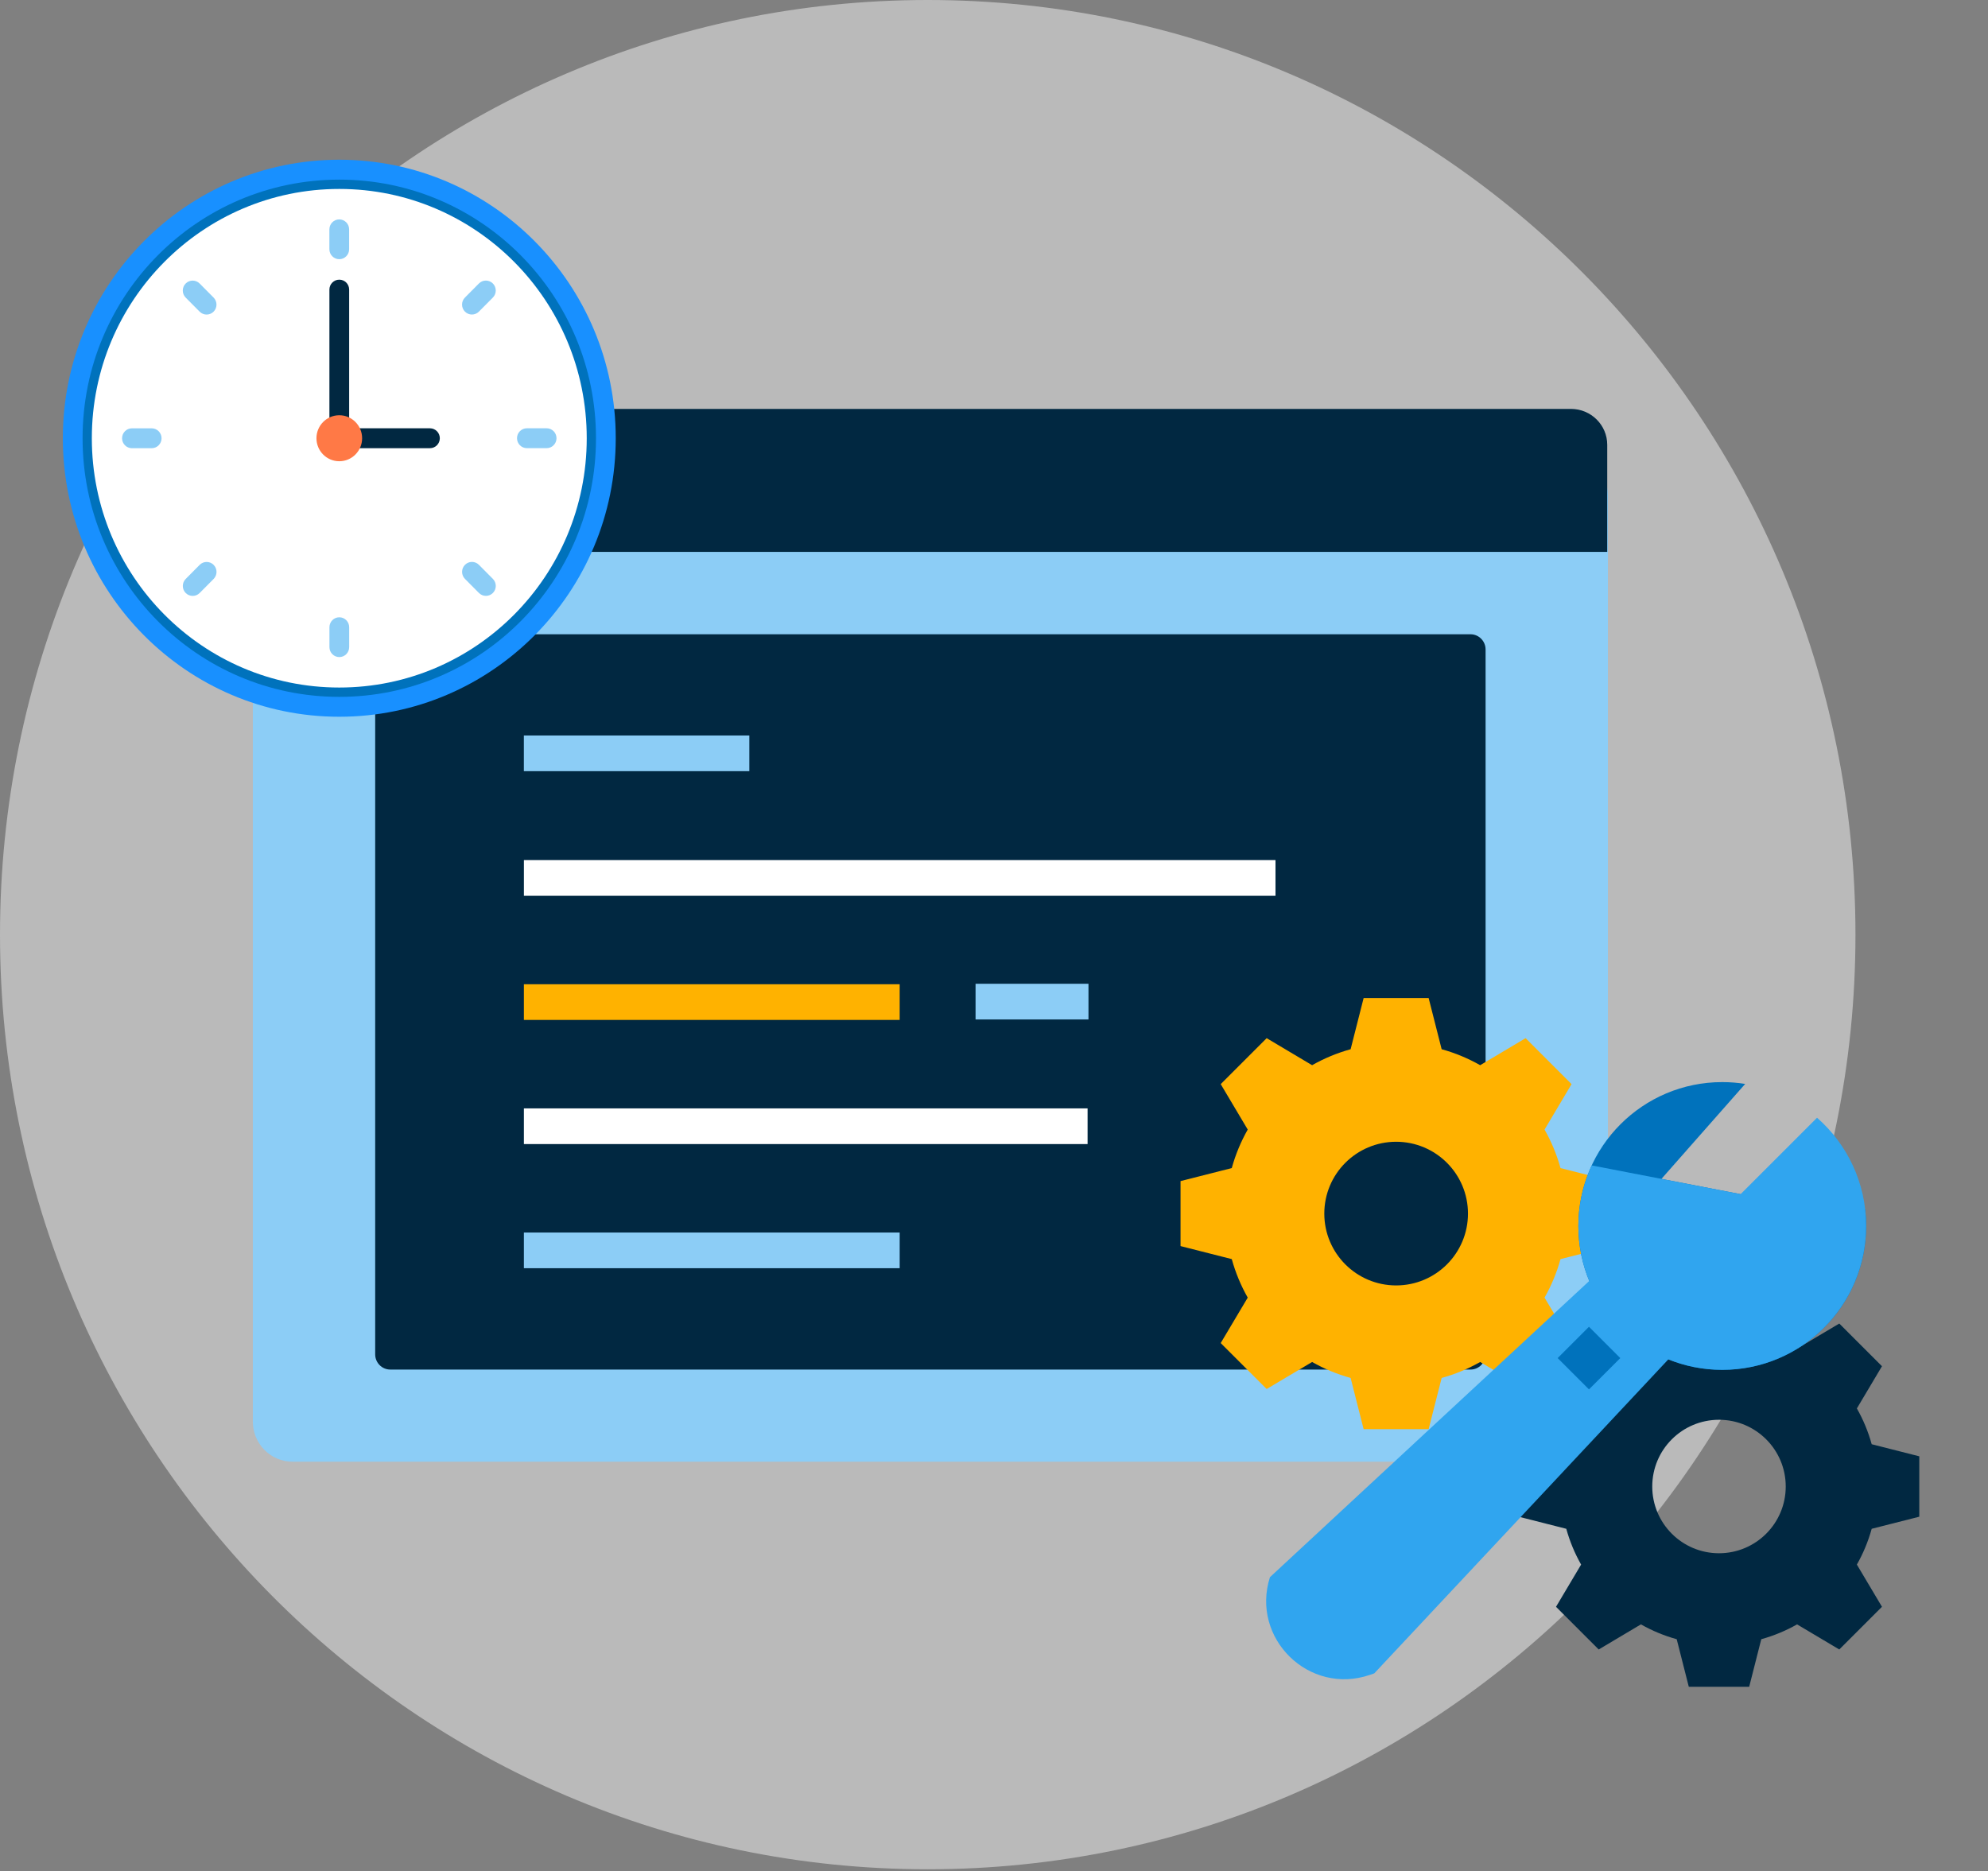 <svg xmlns="http://www.w3.org/2000/svg" width="375" height="353">
  <rect width="100%" height="100%" fill="#808080" stroke="none"/>
  <path fill="#F5F5F5" opacity=".5" d="M175 352.625c96.65 0 175-78.938 175-176.313C350 78.938 271.65 0 175 0 78.35 0 0 78.938 0 176.312c0 97.375 78.35 176.313 175 176.313Z"/>
  <path fill="#8CCDF6" d="M295.821 85.892H55.179c-4.133 0-7.484 3.388-7.484 7.566V268.172c0 4.179 3.351 7.566 7.484 7.566H295.821c4.133 0 7.484-3.387 7.484-7.566V93.458c0-4.179-3.351-7.566-7.484-7.566Z"/>
  <path fill="#012841" d="M277.384 119.65H73.616c-1.571 0-2.845 1.287-2.845 2.876v132.955c0 1.588 1.274 2.876 2.845 2.876h203.768c1.571 0 2.845-1.288 2.845-2.876V122.526c0-1.589-1.274-2.876-2.845-2.876Z"/>
  <path fill="#FFFFFF" d="M240.598 162.252H98.825v6.732H240.598v-6.732Z"/>
  <path fill="#FFB200" d="M169.708 185.67H98.821v6.732h70.887v-6.732Z"/>
  <path fill="#8CCDF6" d="M169.708 232.506H98.821v6.732h70.887v-6.732ZM141.349 138.744H98.817v6.732h42.532v-6.732ZM205.321 185.581h-21.3v6.732h21.3v-6.732Z"/>
  <path fill="#FFFFFF" d="M205.153 209.088H98.823v6.732H205.153v-6.732Z"/>
  <path fill="#012841" d="M54.542 77.137H296.33c3.781 0 6.846 3.035 6.846 6.778v20.199H47.695V83.915c0-3.744 3.065-6.778 6.847-6.778Z"/>
  <path fill="#FF7946" d="M62.33 95.463c2.699 0 4.887-2.166 4.887-4.838 0-2.672-2.188-4.838-4.887-4.838s-4.887 2.166-4.887 4.838 2.188 4.838 4.887 4.838Z"/>
  <path fill="#FFB200" d="M80.582 95.463c2.699 0 4.887-2.166 4.887-4.838 0-2.672-2.188-4.838-4.887-4.838s-4.887 2.166-4.887 4.838 2.188 4.838 4.887 4.838Z"/>
  <path fill="#53C518" d="M98.837 95.463c2.699 0 4.887-2.166 4.887-4.838 0-2.672-2.188-4.838-4.887-4.838-2.699 0-4.887 2.166-4.887 4.838s2.188 4.838 4.887 4.838Z"/>
  <path fill="#FFB200" d="M263.356 242.486c-7.484 0-13.551-6.067-13.551-13.551s6.067-13.551 13.551-13.551 13.551 6.067 13.551 13.551-6.067 13.551-13.551 13.551Zm40.668-7.422v-12.259l-9.662-2.455c-.709-2.566-1.727-5.002-3.012-7.267l5.097-8.571-8.669-8.669-8.57 5.098c-2.266-1.286-4.702-2.304-7.267-3.013l-2.456-9.662h-12.259l-2.455 9.662c-2.566.709-5.002 1.727-7.267 3.013l-8.571-5.098-8.669 8.669 5.097 8.571c-1.285 2.265-2.303 4.701-3.012 7.267l-9.662 2.455v12.259l9.662 2.456c.709 2.565 1.727 5.001 3.012 7.267l-5.097 8.57 8.669 8.669 8.571-5.097c2.265 1.285 4.701 2.303 7.267 3.012l2.455 9.662h12.259l2.456-9.662c2.565-.709 5.001-1.727 7.267-3.012l8.57 5.097 8.669-8.669-5.097-8.57c1.285-2.266 2.303-4.702 3.012-7.267l9.662-2.456Z"/>
  <path fill="#012841" d="M324.256 293.008c-6.953 0-12.589-5.636-12.589-12.589s5.636-12.589 12.589-12.589 12.59 5.636 12.59 12.589-5.637 12.589-12.59 12.589Zm37.783-6.894v-11.39l-8.977-2.281c-.658-2.383-1.604-4.647-2.798-6.751l4.736-7.963-8.054-8.054-7.963 4.736c-2.104-1.194-4.368-2.14-6.751-2.798l-2.281-8.977h-11.39l-2.281 8.977c-2.383.658-4.647 1.604-6.751 2.798l-7.963-4.736-8.053 8.054 4.735 7.963c-1.194 2.104-2.14 4.368-2.798 6.751l-8.977 2.281v11.39l8.977 2.281c.658 2.383 1.604 4.647 2.798 6.751l-4.735 7.963 8.053 8.054 7.963-4.736c2.104 1.194 4.368 2.14 6.751 2.798l2.281 8.977h11.39l2.281-8.977c2.383-.658 4.647-1.604 6.751-2.798l7.963 4.736 8.054-8.054-4.736-7.963c1.194-2.104 2.14-4.368 2.798-6.751l8.977-2.281Z"/>
  <path fill="#0072BC" d="m328.332 225.27-14.932-2.883 15.796-17.914c-1.408-.225-2.852-.344-4.323-.344-14.991 0-27.143 12.152-27.143 27.142s12.152 27.142 27.143 27.142c14.99 0 27.142-12.152 27.142-27.142 0-1.055-.063-2.096-.18-3.119l-23.503-2.882Z"/>
  <path fill="#30A5EF" d="m328.332 225.27-28.085-5.422c-1.614 3.472-2.516 7.342-2.516 11.423 0 3.674.731 7.177 2.054 10.373l-60.234 55.878c-3.672 11.568 7.408 22.378 18.881 18.422l.801-.276 55.465-59.228c3.143 1.271 6.576 1.973 10.175 1.973 14.99 0 27.142-12.152 27.142-27.142 0-8.142-3.586-15.445-9.263-20.42l-14.42 14.419Z"/>
  <path fill="#0072BC" d="m299.732 262.098-5.905-5.906 5.905-5.906 5.906 5.906-5.906 5.906Z"/>
  <path fill="#1890FF" d="M64 135.21c28.801 0 52.148-23.523 52.148-52.539 0-29.017-23.347-52.54-52.148-52.54-28.801 0-52.148 23.523-52.148 52.54C11.852 111.687 35.199 135.21 64 135.21Z"/>
  <path fill="#0072BC" d="M64 131.457c26.744 0 48.424-21.842 48.424-48.786 0-26.944-21.68-48.787-48.424-48.787S15.577 55.727 15.577 82.671c0 26.944 21.68 48.786 48.423 48.786Z"/>
  <path fill="#FFFFFF" d="M64 129.698c25.779 0 46.677-21.055 46.677-47.027 0-25.973-20.898-47.028-46.677-47.028-25.779 0-46.678 21.055-46.678 47.028 0 25.972 20.898 47.027 46.678 47.027Z"/>
  <path fill="#012841" d="M64 52.756c1.029 0 1.862.84 1.862 1.876v26.663h-3.725V54.632c0-1.036.834-1.876 1.863-1.876Z"/>
  <path fill="#012841" d="M82.964 82.671c0 1.036-.834 1.876-1.863 1.876H64v-3.753h17.102c1.029 0 1.863.84 1.863 1.876Z"/>
  <path fill="#FF7946" d="M64 87.01c2.379 0 4.307-1.943 4.307-4.339 0-2.397-1.928-4.339-4.307-4.339-2.379 0-4.307 1.943-4.307 4.339 0 2.397 1.928 4.339 4.307 4.339Z"/>
  <path fill="#8CCDF6" d="M65.858 43.266c0-1.036-.834-1.876-1.863-1.876-1.028 0-1.862.84-1.862 1.876v3.753c0 1.036.834 1.876 1.862 1.876 1.029 0 1.863-.84 1.863-1.876V43.266ZM35.024 53.483c.727-.733 1.907-.733 2.634 0l2.634 2.654c.727.733.727 1.921 0 2.654-.727.733-1.907.733-2.634 0l-2.634-2.654c-.727-.733-.727-1.921 0-2.654ZM23.026 82.675c0-1.036.834-1.876 1.862-1.876h3.725c1.029 0 1.862.84 1.862 1.876 0 1.036-.834 1.876-1.862 1.876h-3.725c-1.029 0-1.862-.84-1.862-1.876ZM35.03 111.865c-.727-.733-.727-1.921 0-2.654l2.634-2.654c.727-.732 1.907-.732 2.634 0 .727.733.727 1.921 0 2.654l-2.634 2.654c-.727.732-1.907.732-2.634 0ZM62.142 122.075c0 1.037.834 1.877 1.862 1.877s1.863-.84 1.863-1.877v-3.752c0-1.037-.834-1.877-1.863-1.877s-1.862.84-1.862 1.877v3.752ZM92.976 111.857c-.727.733-1.907.733-2.634 0l-2.634-2.653c-.727-.733-.727-1.921 0-2.654.727-.733 1.907-.733 2.634 0l2.634 2.654c.727.733.727 1.921 0 2.653ZM104.974 82.666c0 1.036-.834 1.876-1.863 1.876h-3.725c-1.029 0-1.862-.84-1.862-1.876 0-1.036.834-1.876 1.862-1.876h3.725c1.029 0 1.863.84 1.863 1.876ZM92.97 53.478c.727.733.727 1.921 0 2.654l-2.634 2.654c-.727.733-1.907.733-2.634 0-.727-.733-.727-1.921 0-2.654l2.634-2.654c.727-.733 1.907-.733 2.634 0Z"/>
</svg>
